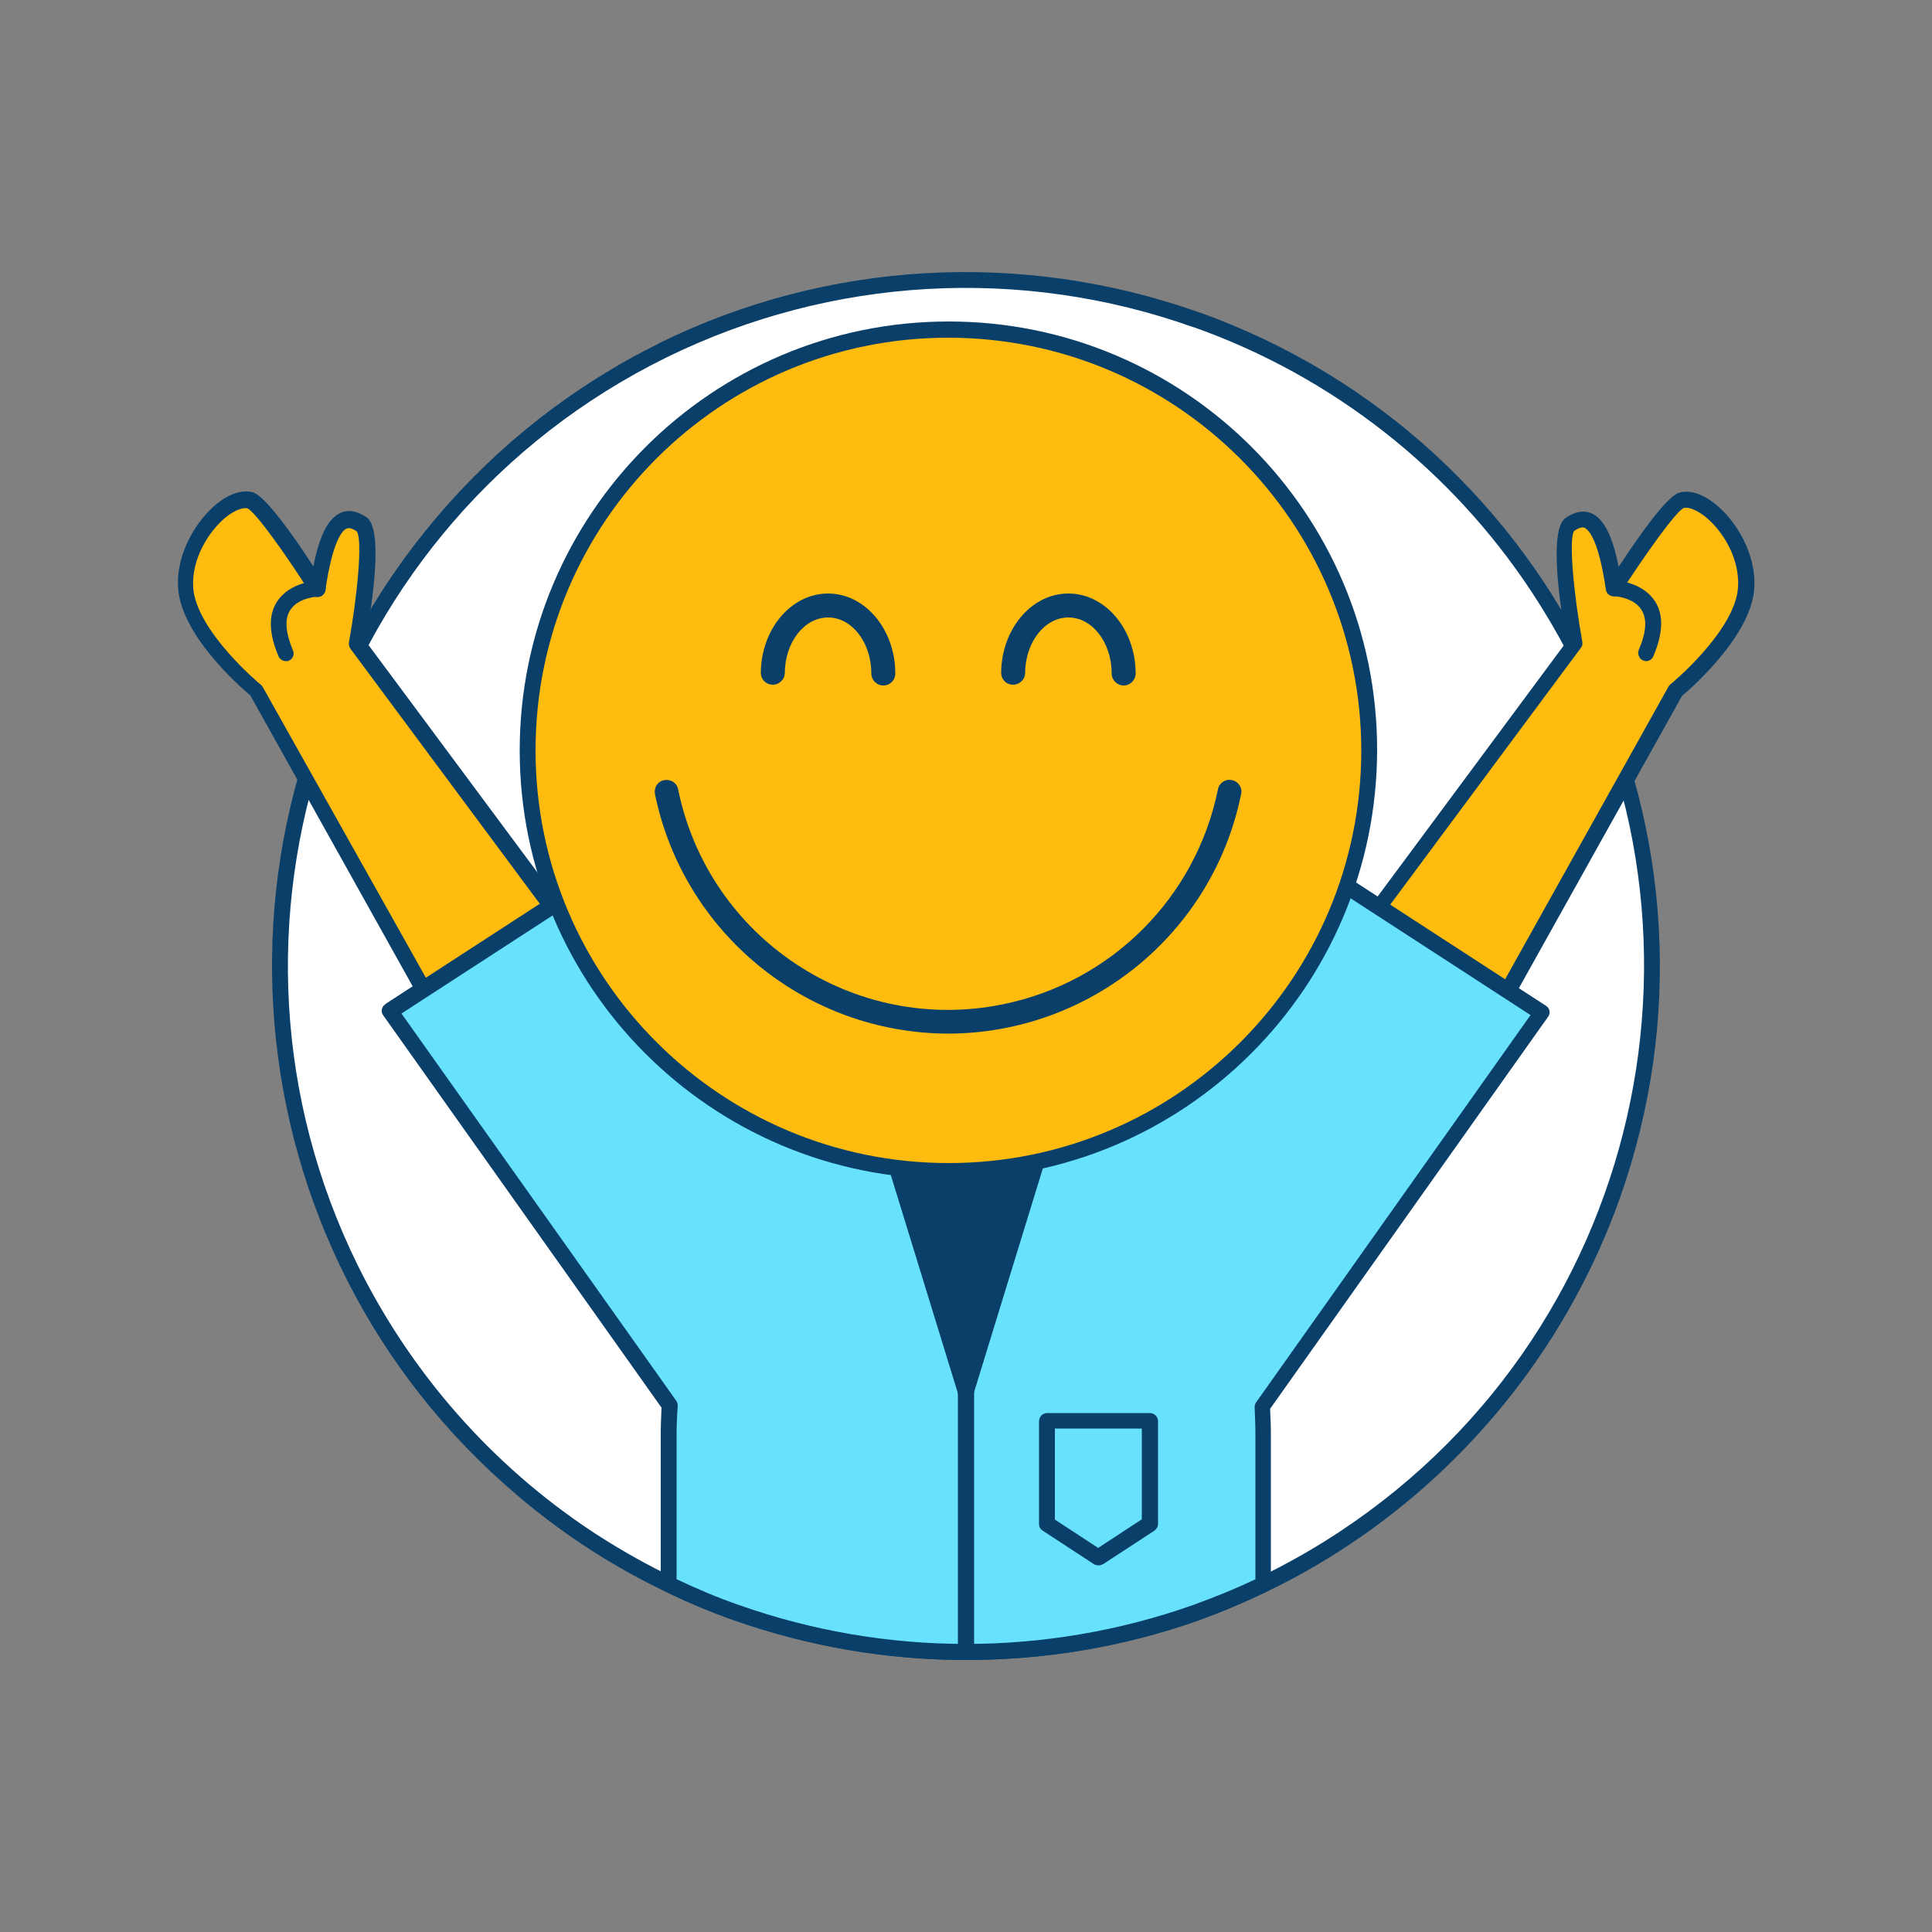 <svg transform="scale(1)" version="1.1" id="Layer_1" xmlns="http://www.w3.org/2000/svg" xmlns:xlink="http://www.w3.org/1999/xlink" x="0px" y="0px" viewBox="0 0 500 500" xml:space="preserve" class="show_show__wrapper__graphic__5Waiy "><rect x="0" y="0" width="500" height="500" fill="#808080" stroke="none"/><title>React</title><style type="text/css">
	.st0{fill:#FFFFFF;}
	.st1{fill:#093F68;}
	.st2{fill:#FFBC0E;}
	.st3{fill:#68E1FD;}
</style><g id="circle"><path class="st0" d="M427.6,250c0,59.6-29.9,115.3-79.7,148.2c-6.7,4.4-13.6,8.4-20.9,11.8c-5.7,2.8-11.6,5.2-17.6,7.4
		c-38.4,13.6-80.3,13.6-118.7,0c-6-2.1-11.9-4.6-17.6-7.4c-13.6-6.5-26.2-14.7-37.7-24.4c-74.9-63.3-84.2-175.4-20.9-250.2
		c15.8-18.7,35.2-33.9,57.2-44.6l0,0c43.1-21.1,92.8-24,138-7.9h0.1C380.4,108,427.6,174.9,427.6,250z"></path><path class="st1" d="M250,429.6c-20.5,0-40.8-3.5-60.1-10.3c-13.7-4.9-26.8-11.4-38.9-19.4c-5.9-3.9-11.6-8.2-17-12.8
		C58.3,323,48.8,209.7,112.9,134c15.9-18.8,35.5-34.2,57.6-45.1l0.1-0.1c43.5-21.4,93.9-24.2,139.6-8h0.1l0,0
		c93.4,33.4,142.1,136.2,108.8,229.6c-13.1,36.6-37.7,68-70.1,89.5c-6.8,4.5-13.8,8.5-21.1,12c-5.8,2.8-11.7,5.3-17.8,7.5
		C290.8,426.2,270.5,429.6,250,429.6z M172.7,92.4l-0.2,0.1c-87,42.8-122.7,148.1-79.9,235c13.8,27.9,34.7,51.7,60.7,68.9
		c11.9,7.8,24.6,14.2,38,19c38,13.4,79.4,13.4,117.4,0c13.4-4.8,26.2-11.2,38-19c80.9-53.4,103.1-162.3,49.7-243.2
		c-20.9-31.7-51.6-55.8-87.4-68.5h-0.1C264.3,68.8,215.2,71.6,172.7,92.4L172.7,92.4z"></path></g><g id="character"><rect class="st2" x="237.1" y="271.5" width="25.6" height="33.5"></rect><path class="st1" d="M262.7,307h-25.6c-1.1,0-2.1-0.9-2.1-2.1v-33.5c0-1.1,0.9-2.1,2.1-2.1h25.6c1.1,0,2.1,0.9,2.1,2.1v33.5
		C264.7,306.1,263.8,307,262.7,307z M239.1,302.9h21.5v-29.4h-21.5V302.9z"></path><path class="st2" d="M150.8,249.6v0.2c-14.2-3-7.6,14.6-20.4,8.3c-6.3-3-8.9,12.4-14.8,8.6l-49.2-88.1c0,0-17.4-14.3-18.2-26.6
		s10.7-24.4,16.7-22.7c3.6,1,17.4,22.8,17.4,22.8c2.8-19.3,7.6-19.3,11.5-16.5s-1.3,30.8-1.3,30.8l13.9,18.8l40.2,54.2
		C148.9,242.5,150.3,246,150.8,249.6z"></path><path class="st1" d="M117.4,269.5c-1.1,0-2.1-0.4-2.9-1c-0.3-0.2-0.5-0.4-0.7-0.7l-49-87.8c-2.5-2.1-17.9-15.5-18.7-27.8
		c-0.6-9,4.8-17.6,10-21.8c3.3-2.7,6.7-3.7,9.3-3c3.2,0.9,10.4,11,15.7,19.2c1.6-8.2,3.9-12.5,7.1-13.9c2.1-0.9,4.3-0.4,6.7,1.2
		c4.2,3,1.7,20.9-0.3,32l53.7,72.3c2.4,3.2,4,7,4.5,10.9l0,0v0.2c0.2,1.1-0.6,2.2-1.8,2.3c-0.2,0-0.5,0-0.7,0
		c-5.5-1.2-6.8,1.1-8.4,4.3s-4.2,7.9-12.5,3.9c-1.4-0.6-2.5,0.5-5,3.9C122.8,266.3,120.5,269.5,117.4,269.5z M117.1,265.3
		c0.8,0.3,1.8-0.5,4.1-3.7s5.4-7.5,10.1-5.2c4.7,2.3,5.3,1.1,7-2.1c1.5-2.8,3.7-7,9.9-6.8c-0.6-2.4-1.8-4.6-3.3-6.6l-54.2-73
		c-0.3-0.5-0.5-1-0.4-1.6c2.2-12.3,3.6-26.8,2-28.8c-1.6-1.1-2.3-0.8-2.6-0.7c-1,0.4-3.6,2.9-5.5,16c-0.2,1.1-1.2,1.9-2.4,1.7
		c-0.6-0.1-1.1-0.4-1.4-0.9c-6.2-9.8-14.2-21-16.3-22c-1.2-0.4-3.4,0.5-5.6,2.2c-4.4,3.6-9,10.8-8.5,18.3
		c0.8,11.2,17.3,25,17.5,25.1c0.2,0.2,0.4,0.4,0.5,0.6L117.1,265.3z"></path><path class="st1" d="M74,171.1c-0.8,0-1.6-0.5-1.9-1.2c-2.5-5.9-2.7-10.7-0.4-14.2c3.3-5.1,10.2-5.4,10.5-5.4c1.1,0,2.1,0.9,2.1,2
		c0,1.1-0.9,2.1-2,2.1c-0.1,0-5.1,0.2-7.2,3.5c-1.5,2.3-1.2,5.8,0.7,10.4c0.5,1,0,2.3-1.1,2.7c0,0,0,0,0,0
		C74.6,171.1,74.3,171.1,74,171.1z"></path><path class="st2" d="M349.2,249.6v0.2c14.2-3,7.6,14.6,20.4,8.3c6.3-3,9,12.4,14.9,8.6l49.2-88.1c0,0,17.4-14.3,18.2-26.6
		s-10.6-24.4-16.7-22.7c-3.6,1-17.4,22.8-17.4,22.8c-2.8-19.3-7.6-19.3-11.5-16.5s1.3,30.8,1.3,30.8l-13.9,18.8l-40.2,54.2
		C351.1,242.5,349.7,246,349.2,249.6z"></path><path class="st1" d="M382.6,269.5c-3.1,0-5.5-3.2-7.1-5.5c-2.5-3.5-3.6-4.6-5-3.9c-8.2,4-10.8-0.8-12.5-3.9s-2.9-5.4-8.4-4.3
		c-1.1,0.2-2.2-0.5-2.4-1.6c0-0.2-0.1-0.5,0-0.7v-0.2l0,0c0.5-4,2.1-7.8,4.6-11l53.6-72.3c-2-11.1-4.4-29-0.3-32
		c2.4-1.7,4.7-2.1,6.7-1.3c3.2,1.4,5.5,5.7,7.1,13.9c5.4-8.2,12.5-18.3,15.7-19.2c2.7-0.8,6,0.3,9.4,3c5.2,4.2,10.6,12.8,10,21.8
		c-0.8,12.2-16.2,25.7-18.7,27.8l-49,87.8c-0.2,0.3-0.4,0.5-0.7,0.7C384.7,269.1,383.7,269.5,382.6,269.5z M371.2,255.7
		c3.3,0,5.7,3.3,7.6,5.9c2.4,3.3,3.3,4,4.1,3.7l48.9-87.6c0.1-0.2,0.3-0.4,0.5-0.6c0.2-0.1,16.8-13.9,17.5-25.1
		c0.5-7.5-4-14.7-8.5-18.3c-2.2-1.7-4.3-2.6-5.6-2.2c-2,0.9-10,12.1-16.3,21.9c-0.6,1-1.9,1.2-2.9,0.6c-0.5-0.3-0.8-0.8-0.9-1.4
		c-1.9-13.1-4.5-15.5-5.5-16c-0.2-0.1-1-0.4-2.7,0.8c-1.5,1.9-0.1,16.5,2.1,28.7c0.1,0.6,0,1.1-0.4,1.6l-54.2,73
		c-1.5,2-2.6,4.2-3.3,6.6c6.2-0.2,8.4,3.9,10,6.8c1.7,3.2,2.3,4.4,7,2.1C369.5,255.9,370.4,255.7,371.2,255.7L371.2,255.7z"></path><path class="st1" d="M426,171.1c-0.3,0-0.6-0.1-0.8-0.2c-1-0.4-1.5-1.7-1.1-2.7c0,0,0,0,0,0c2-4.6,2.2-8,0.7-10.4
		c-2.1-3.3-7.1-3.5-7.1-3.5c-1.1,0-2-1-2-2.1c0,0,0,0,0,0c0-1.1,0.9-2,2-2c0,0,0.1,0,0.1,0c0.3,0,7.2,0.3,10.5,5.4
		c2.3,3.5,2.1,8.3-0.4,14.2C427.6,170.6,426.8,171.1,426,171.1z"></path><path class="st3" d="M326.8,364.1c0.1,2.3,0.2,4.7,0.2,7.1V410c-5.7,2.8-11.6,5.2-17.6,7.4C271,431,229,431,190.6,417.4
		c-6-2.1-11.9-4.6-17.6-7.4v-38.8c0-2.5,0.1-5,0.3-7.5L101,261.7l52.2-33.9c0,0,66.9,64.5,72,64.5H275c5.2,0,72-64,72-64l52.2,33.9
		L326.8,364.1z"></path><path class="st1" d="M250,429.6c-20.5,0-40.8-3.5-60.1-10.3c-6.1-2.1-12-4.6-17.8-7.5c-0.7-0.4-1.1-1.1-1.1-1.8v-38.8
		c0-2.2,0.1-4.4,0.2-6.9l-72-101.5c-0.7-0.9-0.5-2.2,0.5-2.9c0,0,0.1,0,0.1-0.1l52.2-33.9c0.8-0.5,1.9-0.4,2.6,0.2
		c24.7,23.8,65.5,61.9,70.7,63.9h49.4c5.3-1.9,46.1-39.8,70.7-63.4c0.7-0.7,1.7-0.8,2.5-0.2l52.2,33.9c0.5,0.3,0.8,0.8,0.9,1.3
		c0.1,0.6,0,1.1-0.4,1.6l-71.9,101.4c0.1,2.2,0.2,4.4,0.2,6.5V410c0,0.8-0.4,1.5-1.1,1.9c-5.8,2.8-11.8,5.3-17.8,7.5
		C290.8,426.2,270.5,429.6,250,429.6z M175.1,408.7c5.3,2.5,10.7,4.8,16.2,6.7c38,13.4,79.4,13.4,117.4,0c5.5-2,11-4.2,16.2-6.7
		v-37.5c0-2.3-0.1-4.5-0.2-7c0-0.5,0.1-0.9,0.4-1.3l71-100.2l-49-31.8c-25.3,24.2-67.1,63.5-72.2,63.5h-49.8
		c-5,0-46.9-39.5-72.2-63.9l-49,31.8L175,362.5c0.3,0.4,0.4,0.9,0.4,1.3c-0.2,2.6-0.3,5.1-0.3,7.4L175.1,408.7z M327,410L327,410z"></path><polygon class="st1" points="250,360.3 229.1,292.3 270.9,292.3 	"></polygon><path class="st1" d="M250,362.4c-0.9,0-1.7-0.6-2-1.5l-20.9-68c-0.2-0.6-0.1-1.3,0.3-1.8c0.4-0.5,1-0.8,1.7-0.8h41.7
		c0.7,0,1.3,0.3,1.7,0.8c0.4,0.5,0.5,1.2,0.3,1.8l-20.9,68C251.7,361.8,250.9,362.4,250,362.4z M231.9,294.4l18.1,58.9l18.1-58.9
		L231.9,294.4z"></path><circle class="st2" cx="245.5" cy="194.2" r="108.9"></circle><path class="st1" d="M245.4,305.1c-61.3,0-110.9-49.7-110.9-110.9S184.2,83.2,245.5,83.2s110.9,49.7,110.9,110.9
		C356.3,255.4,306.7,305.1,245.4,305.1z M245.4,87.4c-59,0-106.8,47.8-106.8,106.8S186.5,301,245.5,301s106.8-47.8,106.8-106.8
		c0,0,0,0,0,0C352.2,135.2,304.4,87.4,245.4,87.4z"></path><path class="st1" d="M228.6,177.4c-1.7,0-3.1-1.4-3.1-3.1c0-8-5-14.5-11.2-14.5s-11.2,6.5-11.2,14.5c-0.1,1.7-1.6,3-3.3,2.9
		c-1.6-0.1-2.8-1.3-2.9-2.9c0-11.4,7.8-20.7,17.4-20.7s17.4,9.3,17.4,20.7C231.7,176,230.4,177.4,228.6,177.4
		C228.6,177.4,228.6,177.4,228.6,177.4z"></path><path class="st1" d="M290.8,177.4c-1.7,0-3.1-1.4-3.1-3.1c0,0,0,0,0,0c0-8-5-14.5-11.2-14.5s-11.2,6.5-11.2,14.5
		c-0.1,1.7-1.6,3-3.3,2.9c-1.6-0.1-2.8-1.3-2.9-2.9c0-11.4,7.8-20.7,17.4-20.7s17.4,9.3,17.4,20.7
		C293.9,176,292.5,177.4,290.8,177.4z"></path><path class="st1" d="M245.4,267.5c-36.8-0.1-68.5-26-75.9-62c-0.3-1.7,0.7-3.3,2.4-3.6c1.7-0.3,3.3,0.7,3.6,2.4
		c7.9,38.6,45.6,63.5,84.1,55.6c28-5.7,49.9-27.6,55.6-55.6c0.3-1.7,2-2.8,3.6-2.4c1.7,0.3,2.8,2,2.4,3.6
		C313.9,241.5,282.2,267.4,245.4,267.5z"></path><path class="st1" d="M250,429.6c-1.1,0-2.1-0.9-2.1-2.1v-67.2c0-1.1,0.9-2.1,2.1-2.1c1.1,0,2.1,0.9,2.1,2.1c0,0,0,0,0,0v67.2
		C252.1,428.7,251.1,429.6,250,429.6z"></path><path class="st1" d="M284.2,405.1c-0.4,0-0.8-0.1-1.1-0.3l-13.3-8.7c-0.6-0.4-0.9-1-0.9-1.7v-26.6c0-1.1,0.9-2.1,2.1-2.1h26.6
		c1.1,0,2.1,0.9,2.1,2.1v26.6c0,0.7-0.4,1.3-0.9,1.7l-13.3,8.7C285,405,284.6,405.2,284.2,405.1z M272.9,393.2l11.3,7.4l11.3-7.4
		v-23.5h-22.5V393.2z"></path></g></svg>